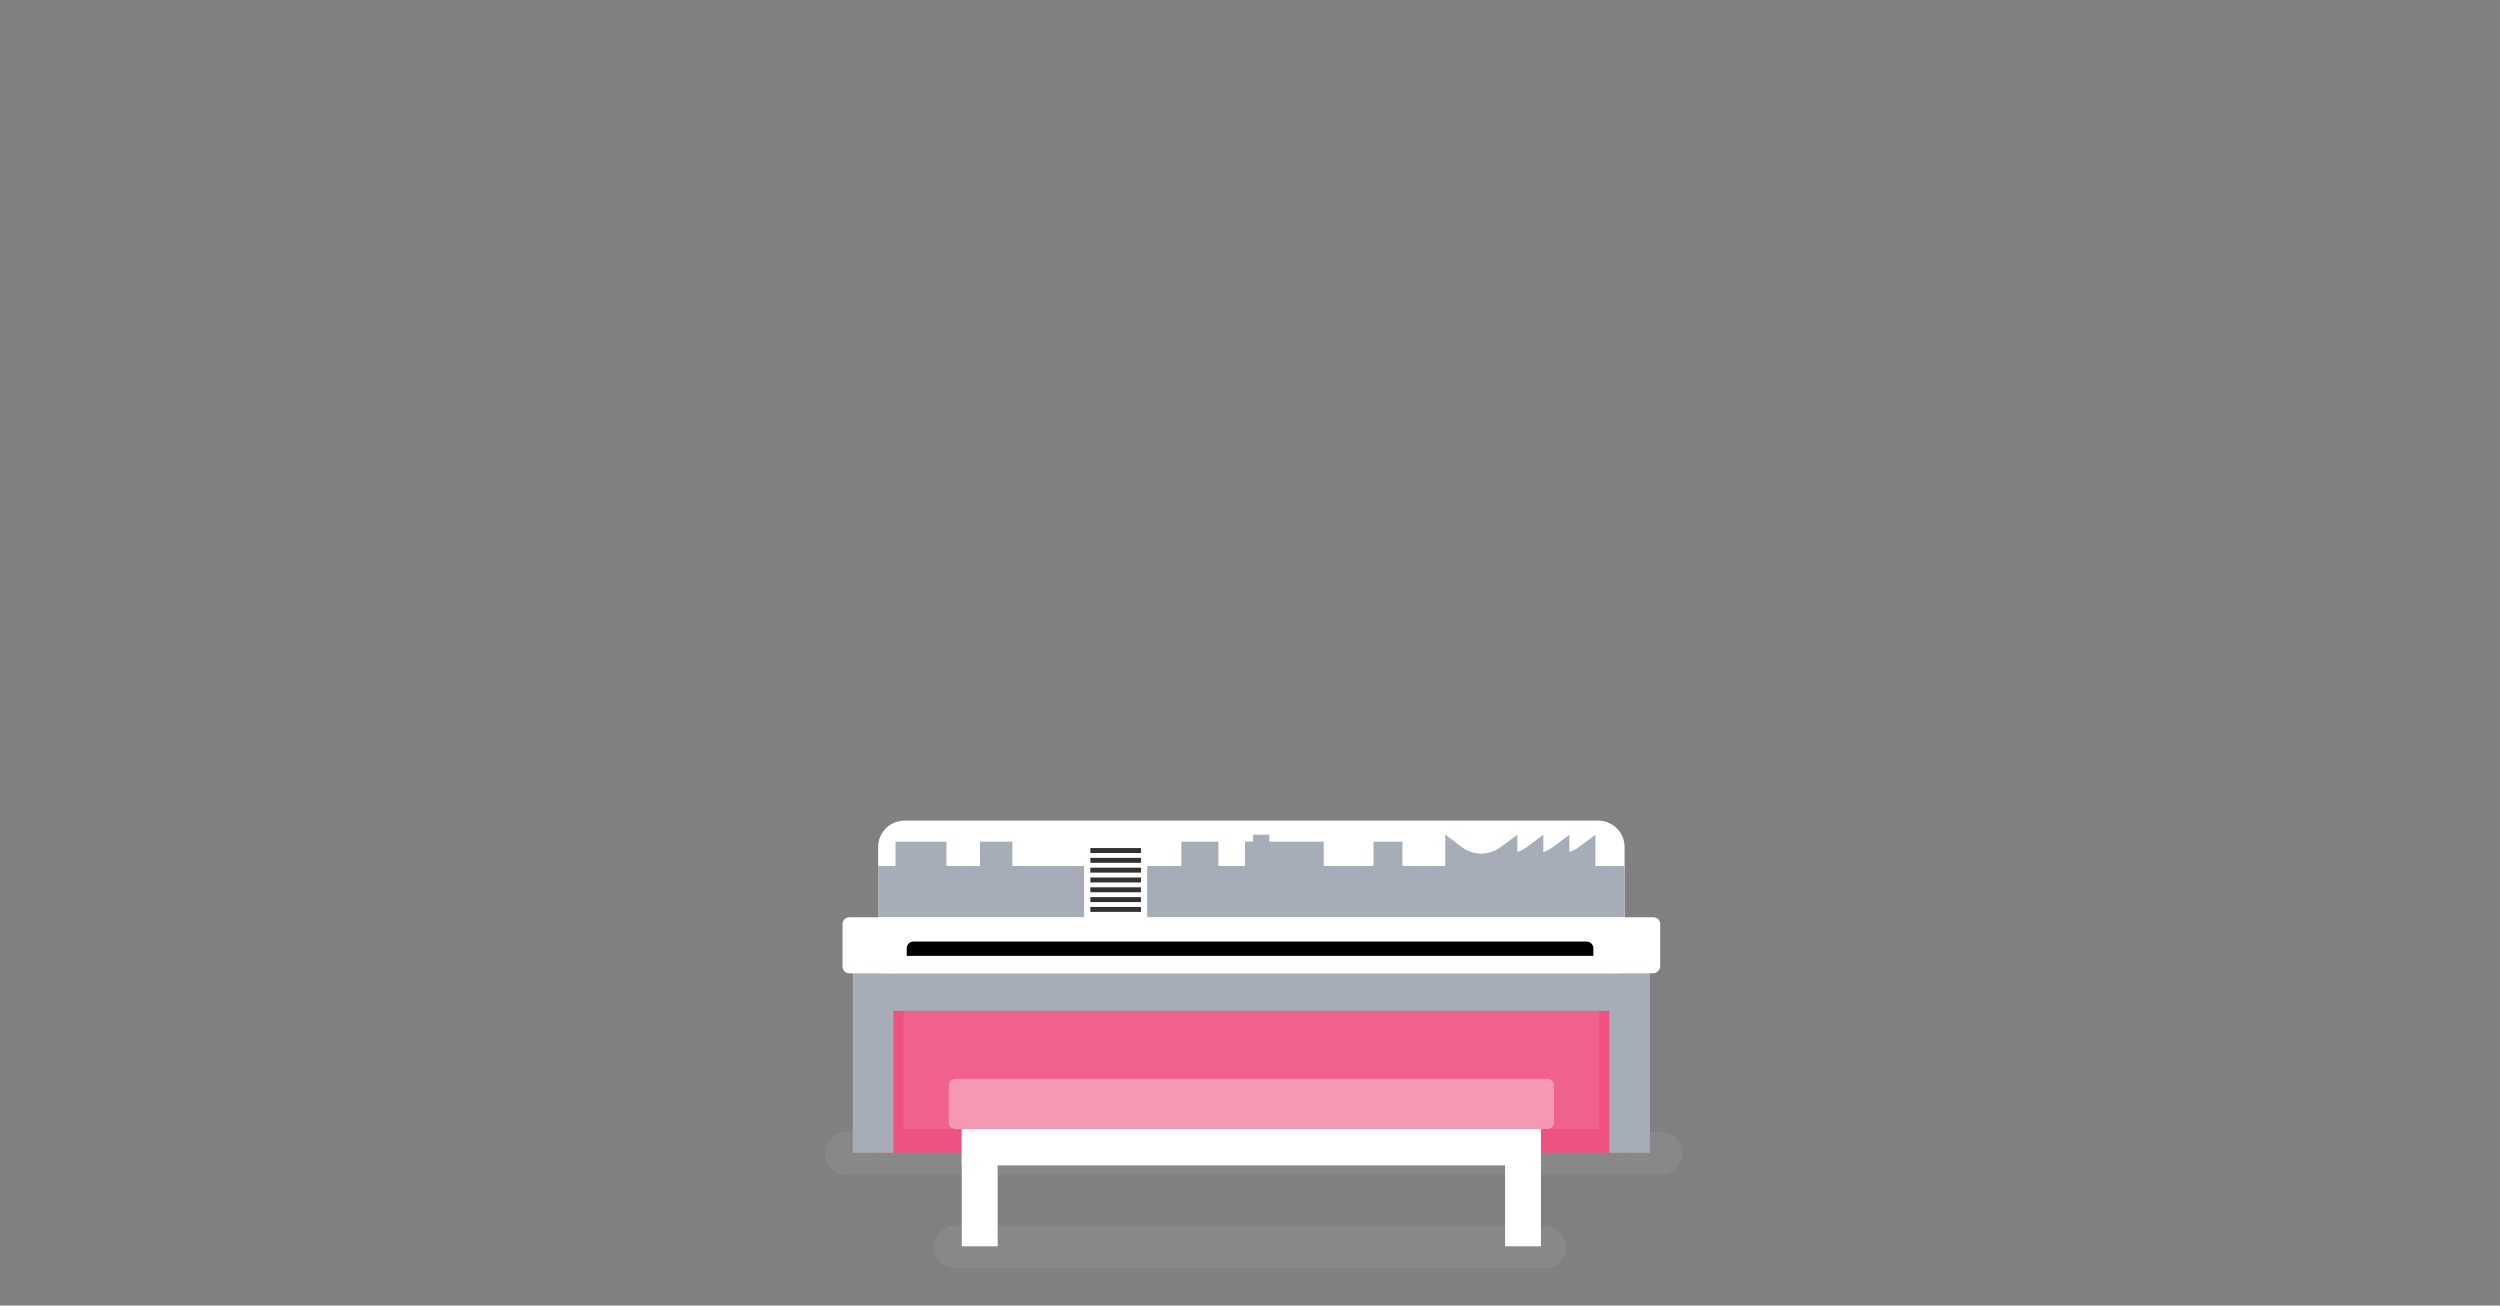 <?xml version="1.0" encoding="UTF-8" standalone="no"?>
<svg width="1440px" height="752px" viewBox="0 0 1440 752" version="1.1" xmlns="http://www.w3.org/2000/svg" xmlns:xlink="http://www.w3.org/1999/xlink" xmlns:sketch="http://www.bohemiancoding.com/sketch/ns">
    <rect x="0" y="0" width="1440" height="752" fill="#808080" stroke="none"/>
    <!-- Generator: Sketch 3.3.2 (12043) - http://www.bohemiancoding.com/sketch -->
    <title>lot-19-piano</title>
    <desc>Created with Sketch.</desc>
    <defs></defs>
    <g id="Page-1" stroke="none" stroke-width="1" fill="none" fill-rule="evenodd" sketch:type="MSPage">
        <g id="lot-19-piano" sketch:type="MSArtboardGroup">
            <path d="M889.753,706.041 L550.056,706.041 C543.335,706.041 537.888,711.488 537.888,718.207 C537.888,724.927 543.335,730.374 550.056,730.374 L889.753,730.374 C896.473,730.374 901.92,724.927 901.92,718.207 C901.92,711.488 896.473,706.041 889.753,706.041" id="Fill-38" fill="#888888" sketch:type="MSShapeGroup"></path>
            <path d="M956.891,652.209 L487.241,652.209 C480.522,652.209 475.075,657.656 475.075,664.378 C475.075,671.095 480.522,676.542 487.241,676.542 L956.891,676.542 C963.61,676.542 969.057,671.095 969.057,664.378 C969.057,657.656 963.61,652.209 956.891,652.209" id="Fill-39" fill="#888888" sketch:type="MSShapeGroup"></path>
            <path d="M935.761,487.849 C935.761,479.47 928.968,472.677 920.589,472.677 L520.981,472.677 C512.602,472.677 505.81,479.47 505.81,487.849 L505.81,548.248 L935.761,548.248 L935.761,487.849" id="Fill-40" fill="#FFFFFF" sketch:type="MSShapeGroup"></path>
            <path d="M918.967,498.811 L918.967,480.792 L909.655,487.771 C907.869,489.109 905.949,490.099 903.967,490.75 L903.967,480.792 L894.655,487.771 C892.869,489.109 890.949,490.099 888.967,490.75 L888.967,480.792 L879.655,487.771 C877.869,489.109 875.949,490.099 873.967,490.75 L873.967,480.792 L864.655,487.771 C864.221,488.097 863.778,488.402 863.328,488.688 C856.585,492.965 848.303,492.659 841.779,487.771 L832.467,480.792 L832.467,498.811 L807.8,498.811 L807.8,484.792 L791.134,484.792 L791.134,498.811 L762.467,498.811 L762.467,484.792 L731.134,484.792 L731.134,480.792 L721.801,480.792 L721.801,484.792 L717.134,484.792 L717.134,498.811 L701.801,498.811 L701.801,484.792 L680.467,484.792 L680.467,498.811 L583.134,498.811 L583.134,484.792 L564.467,484.792 L564.467,498.811 L545.134,498.811 L545.134,484.792 L515.801,484.792 L515.801,498.811 L505.81,498.811 L505.81,528.343 L935.761,528.343 L935.761,498.811 L918.967,498.811" id="Fill-41" fill="#A6ADB9" sketch:type="MSShapeGroup"></path>
            <path d="M505.81,582.232 L935.761,582.232 L935.761,663.971 L505.81,663.971 L505.81,582.232 Z" id="Fill-42" fill="#EF5281" sketch:type="MSShapeGroup"></path>
            <path d="M520.467,582.232 L921.104,582.232 L921.104,650.317 L520.467,650.317 L520.467,582.232 Z" id="Fill-43" fill="#F0618C" sketch:type="MSShapeGroup"></path>
            <path d="M505.81,560.625 L935.761,560.625 L935.761,582.232 L505.81,582.232 L505.81,560.625 Z" id="Fill-44" fill="#A6ADB9" sketch:type="MSShapeGroup"></path>
            <path d="M491.229,549.093 L514.623,549.093 L514.623,663.972 L491.229,663.972 L491.229,549.093 Z" id="Fill-45" fill="#A6ADB9" sketch:type="MSShapeGroup"></path>
            <path d="M926.947,549.093 L950.341,549.093 L950.341,663.972 L926.947,663.972 L926.947,549.093 Z" id="Fill-46" fill="#A6ADB9" sketch:type="MSShapeGroup"></path>
            <path d="M956.274,532.202 C956.274,530.07 954.545,528.343 952.414,528.343 L489.155,528.343 C487.024,528.343 485.297,530.07 485.297,532.202 L485.297,556.766 C485.297,558.897 487.024,560.625 489.155,560.625 L952.022,560.625 C954.37,560.625 956.274,558.722 956.274,556.373 L956.274,532.202" id="Fill-47" fill="#FFFFFF" sketch:type="MSShapeGroup"></path>
            <path d="M917.785,550.624 L522.275,550.624 L522.275,546.202 C522.275,544.07 524.003,542.343 526.134,542.343 L913.926,542.343 C916.057,542.343 917.785,544.07 917.785,546.202 L917.785,550.624" id="Fill-48" fill="#000000" sketch:type="MSShapeGroup"></path>
            <path d="M932.276,554.541 C932.276,552.379 930.547,550.625 928.416,550.625 L511.644,550.625 C509.513,550.625 507.785,552.379 507.785,554.541 L507.785,560.625 L932.276,560.625 L932.276,554.541" id="Fill-49" fill="#FFFFFF" sketch:type="MSShapeGroup"></path>
            <path d="M553.985,635.839 L887.584,635.839 L887.584,671.262 L553.985,671.262 L553.985,635.839 Z" id="Fill-50" fill="#FFFFFF" sketch:type="MSShapeGroup"></path>
            <path d="M553.985,644.264 L574.655,644.264 L574.655,717.873 L553.985,717.873 L553.985,644.264 Z" id="Fill-51" fill="#FFFFFF" sketch:type="MSShapeGroup"></path>
            <path d="M866.915,644.264 L887.584,644.264 L887.584,717.873 L866.915,717.873 L866.915,644.264 Z" id="Fill-52" fill="#FFFFFF" sketch:type="MSShapeGroup"></path>
            <path d="M895.084,625.22 C895.084,623.088 893.357,621.36 891.226,621.36 L550.344,621.36 C548.213,621.36 546.484,623.088 546.484,625.22 L546.484,646.458 C546.484,648.59 548.213,650.317 550.344,650.317 L891.226,650.317 C893.357,650.317 895.084,648.59 895.084,646.458 L895.084,625.22" id="Fill-53" fill="#F697B3" sketch:type="MSShapeGroup"></path>
            <path d="M624.452,484.792 L660.785,484.792 L660.785,528.343 L624.452,528.343 L624.452,484.792 Z" id="Fill-54" fill="#FFFFFF" sketch:type="MSShapeGroup"></path>
            <path d="M628.035,488.475 L657.202,488.475 L657.202,491.325 L628.035,491.325 L628.035,488.475 Z" id="Fill-55" fill="#323232" sketch:type="MSShapeGroup"></path>
            <path d="M628.035,494.129 L657.202,494.129 L657.202,496.978 L628.035,496.978 L628.035,494.129 Z" id="Fill-56" fill="#323232" sketch:type="MSShapeGroup"></path>
            <path d="M628.035,499.783 L657.202,499.783 L657.202,502.632 L628.035,502.632 L628.035,499.783 Z" id="Fill-57" fill="#323232" sketch:type="MSShapeGroup"></path>
            <path d="M628.035,505.437 L657.202,505.437 L657.202,508.287 L628.035,508.287 L628.035,505.437 Z" id="Fill-58" fill="#323232" sketch:type="MSShapeGroup"></path>
            <path d="M628.035,511.091 L657.202,511.091 L657.202,513.941 L628.035,513.941 L628.035,511.091 Z" id="Fill-59" fill="#323232" sketch:type="MSShapeGroup"></path>
            <path d="M628.035,516.745 L657.202,516.745 L657.202,519.594 L628.035,519.594 L628.035,516.745 Z" id="Fill-60" fill="#323232" sketch:type="MSShapeGroup"></path>
            <path d="M628.035,522.399 L657.202,522.399 L657.202,525.248 L628.035,525.248 L628.035,522.399 Z" id="Fill-61" fill="#323232" sketch:type="MSShapeGroup"></path>
        </g>
    </g>
</svg>